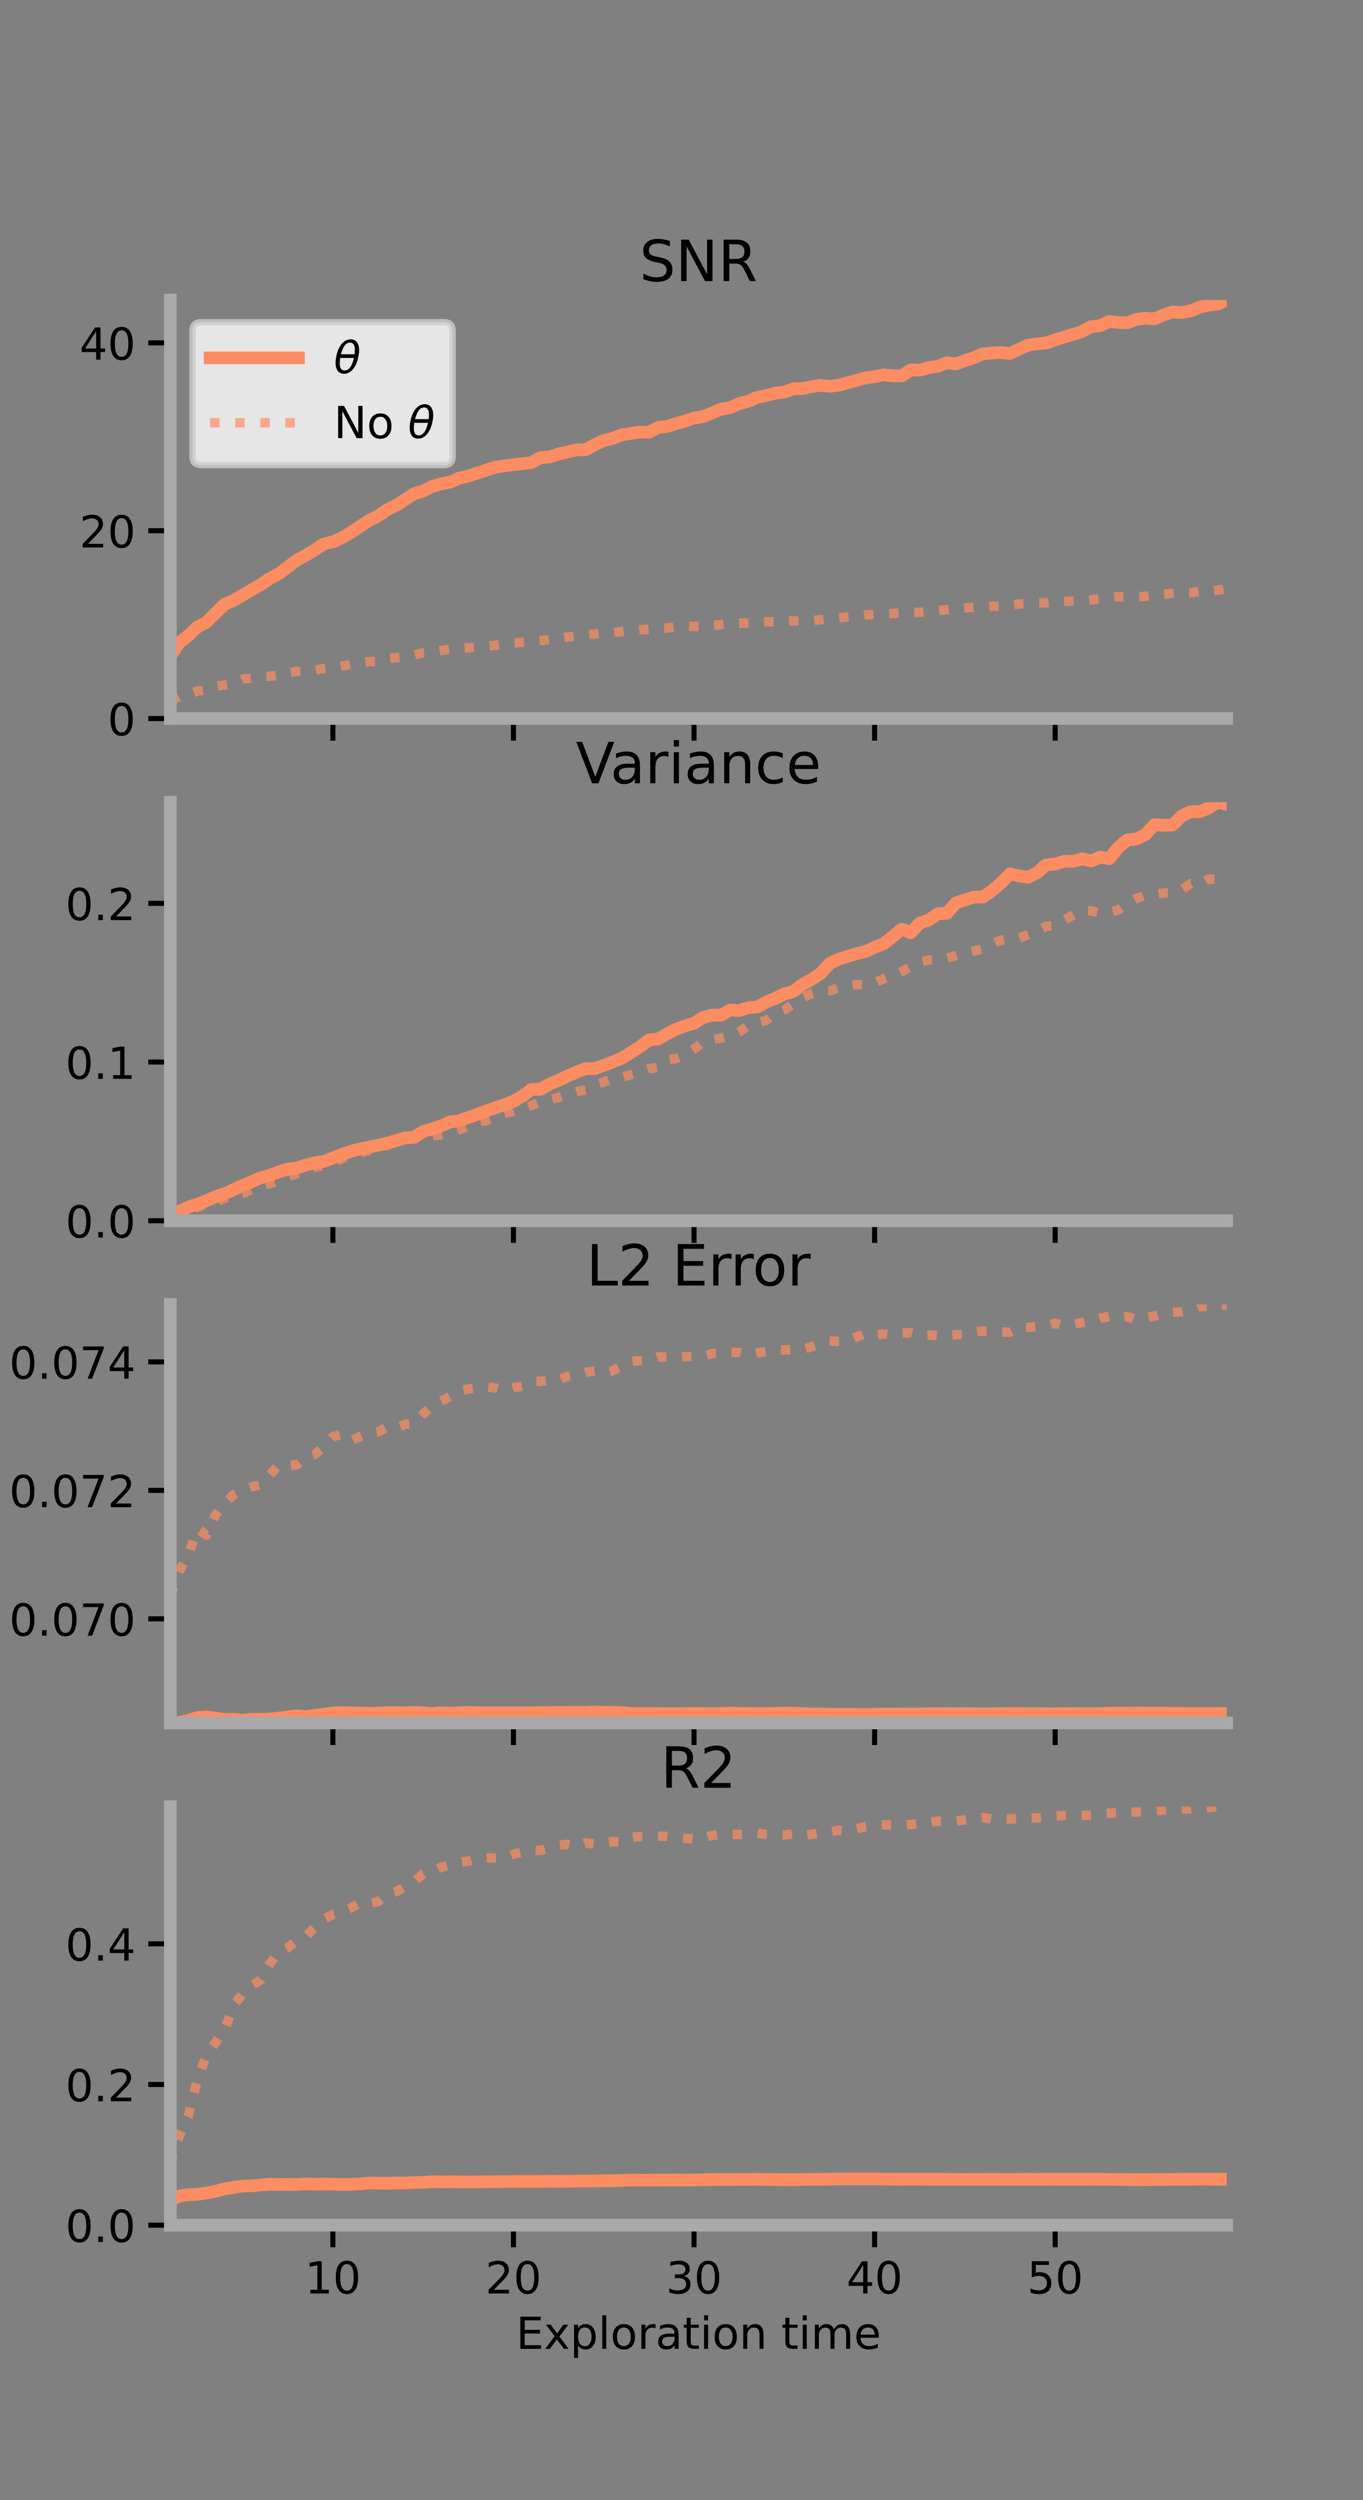 <?xml version="1.0" encoding="utf-8" standalone="no"?>
<!DOCTYPE svg PUBLIC "-//W3C//DTD SVG 1.1//EN"
  "http://www.w3.org/Graphics/SVG/1.1/DTD/svg11.dtd">
<!-- Created with matplotlib (https://matplotlib.org/) -->
<svg height="396pt" version="1.1" viewBox="0 0 216 396" width="216pt" xmlns="http://www.w3.org/2000/svg" xmlns:xlink="http://www.w3.org/1999/xlink">
 <rect x="0" y="0" width="216" height="396" fill="#808080" stroke="none"/>
 <defs>
  <style type="text/css">*{stroke-linecap:butt;stroke-linejoin:round;}</style>
 </defs>
 <g id="figure_1">
  <g id="patch_1">
   <path d="M 0 396 
L 216 396 
L 216 0 
L 0 0 
z
" style="fill:none;"/>
  </g>
  <g id="axes_1">
   <g id="patch_2">
    <path d="M 27 113.807 
L 194.4 113.807 
L 194.4 47.52 
L 27 47.52 
z
" style="fill:none;"/>
   </g>
   <g id="matplotlib.axis_1">
    <g id="xtick_1">
     <g id="line2d_1">
      <defs>
       <path d="M 0 0 
L 0 3.5 
" id="m85bc173d6a" style="stroke:#000000;stroke-width:0.8;"/>
      </defs>
      <g>
       <use style="stroke:#000000;stroke-width:0.8;" x="52.754" xlink:href="#m85bc173d6a" y="113.807"/>
      </g>
     </g>
    </g>
    <g id="xtick_2">
     <g id="line2d_2">
      <g>
       <use style="stroke:#000000;stroke-width:0.8;" x="81.369" xlink:href="#m85bc173d6a" y="113.807"/>
      </g>
     </g>
    </g>
    <g id="xtick_3">
     <g id="line2d_3">
      <g>
       <use style="stroke:#000000;stroke-width:0.8;" x="109.985" xlink:href="#m85bc173d6a" y="113.807"/>
      </g>
     </g>
    </g>
    <g id="xtick_4">
     <g id="line2d_4">
      <g>
       <use style="stroke:#000000;stroke-width:0.8;" x="138.6" xlink:href="#m85bc173d6a" y="113.807"/>
      </g>
     </g>
    </g>
    <g id="xtick_5">
     <g id="line2d_5">
      <g>
       <use style="stroke:#000000;stroke-width:0.8;" x="167.215" xlink:href="#m85bc173d6a" y="113.807"/>
      </g>
     </g>
    </g>
   </g>
   <g id="matplotlib.axis_2">
    <g id="ytick_1">
     <g id="line2d_6">
      <defs>
       <path d="M 0 0 
L -3.5 0 
" id="m352d507c80" style="stroke:#000000;stroke-width:0.8;"/>
      </defs>
      <g>
       <use style="stroke:#000000;stroke-width:0.8;" x="27" xlink:href="#m352d507c80" y="113.807"/>
      </g>
     </g>
     <g id="text_1">
      <!-- 0 -->
      <g transform="translate(17.046 116.466)scale(0.07 -0.07)">
       <defs>
        <path d="M 31.781 66.406 
Q 24.172 66.406 20.328 58.906 
Q 16.5 51.422 16.5 36.375 
Q 16.5 21.391 20.328 13.891 
Q 24.172 6.391 31.781 6.391 
Q 39.453 6.391 43.281 13.891 
Q 47.125 21.391 47.125 36.375 
Q 47.125 51.422 43.281 58.906 
Q 39.453 66.406 31.781 66.406 
z
M 31.781 74.219 
Q 44.047 74.219 50.516 64.516 
Q 56.984 54.828 56.984 36.375 
Q 56.984 17.969 50.516 8.266 
Q 44.047 -1.422 31.781 -1.422 
Q 19.531 -1.422 13.062 8.266 
Q 6.594 17.969 6.594 36.375 
Q 6.594 54.828 13.062 64.516 
Q 19.531 74.219 31.781 74.219 
z
" id="DejaVuSans-48"/>
       </defs>
       <use xlink:href="#DejaVuSans-48"/>
      </g>
     </g>
    </g>
    <g id="ytick_2">
     <g id="line2d_7">
      <g>
       <use style="stroke:#000000;stroke-width:0.8;" x="27" xlink:href="#m352d507c80" y="84.058"/>
      </g>
     </g>
     <g id="text_2">
      <!-- 20 -->
      <g transform="translate(12.592 86.717)scale(0.07 -0.07)">
       <defs>
        <path d="M 19.188 8.297 
L 53.609 8.297 
L 53.609 0 
L 7.328 0 
L 7.328 8.297 
Q 12.938 14.109 22.625 23.891 
Q 32.328 33.688 34.812 36.531 
Q 39.547 41.844 41.422 45.531 
Q 43.312 49.219 43.312 52.781 
Q 43.312 58.594 39.234 62.25 
Q 35.156 65.922 28.609 65.922 
Q 23.969 65.922 18.812 64.312 
Q 13.672 62.703 7.812 59.422 
L 7.812 69.391 
Q 13.766 71.781 18.938 73 
Q 24.125 74.219 28.422 74.219 
Q 39.75 74.219 46.484 68.547 
Q 53.219 62.891 53.219 53.422 
Q 53.219 48.922 51.531 44.891 
Q 49.859 40.875 45.406 35.406 
Q 44.188 33.984 37.641 27.219 
Q 31.109 20.453 19.188 8.297 
z
" id="DejaVuSans-50"/>
       </defs>
       <use xlink:href="#DejaVuSans-50"/>
       <use x="63.623" xlink:href="#DejaVuSans-48"/>
      </g>
     </g>
    </g>
    <g id="ytick_3">
     <g id="line2d_8">
      <g>
       <use style="stroke:#000000;stroke-width:0.8;" x="27" xlink:href="#m352d507c80" y="54.308"/>
      </g>
     </g>
     <g id="text_3">
      <!-- 40 -->
      <g transform="translate(12.592 56.968)scale(0.07 -0.07)">
       <defs>
        <path d="M 37.797 64.312 
L 12.891 25.391 
L 37.797 25.391 
z
M 35.203 72.906 
L 47.609 72.906 
L 47.609 25.391 
L 58.016 25.391 
L 58.016 17.188 
L 47.609 17.188 
L 47.609 0 
L 37.797 0 
L 37.797 17.188 
L 4.891 17.188 
L 4.891 26.703 
z
" id="DejaVuSans-52"/>
       </defs>
       <use xlink:href="#DejaVuSans-52"/>
       <use x="63.623" xlink:href="#DejaVuSans-48"/>
      </g>
     </g>
    </g>
   </g>
   <g id="line2d_9">
    <path clip-path="url(#p95eb1ac1cc)" d="M 27 103.935 
L 28.431 101.782 
L 29.861 100.65 
L 31.292 99.3 
L 32.723 98.557 
L 34.154 97.123 
L 35.585 95.704 
L 37.015 95.108 
L 38.446 94.264 
L 39.877 93.433 
L 41.307 92.603 
L 42.738 91.654 
L 44.169 90.88 
L 45.6 89.818 
L 47.031 88.716 
L 48.461 87.965 
L 49.892 87.09 
L 51.323 86.138 
L 52.754 85.825 
L 54.185 85.178 
L 55.615 84.338 
L 57.046 83.381 
L 58.477 82.45 
L 59.908 81.732 
L 61.338 80.737 
L 62.769 80.043 
L 64.2 79.128 
L 65.631 78.191 
L 67.062 77.779 
L 68.492 77.026 
L 69.923 76.644 
L 71.354 76.365 
L 72.785 75.728 
L 74.215 75.401 
L 75.646 74.93 
L 77.077 74.447 
L 78.508 74.014 
L 79.939 73.781 
L 81.369 73.586 
L 82.8 73.455 
L 84.231 73.262 
L 85.662 72.463 
L 87.092 72.383 
L 88.523 71.901 
L 89.954 71.569 
L 91.385 71.259 
L 92.815 71.23 
L 94.246 70.438 
L 95.677 69.773 
L 97.108 69.424 
L 98.539 68.873 
L 99.969 68.646 
L 101.4 68.425 
L 102.831 68.478 
L 104.262 67.712 
L 105.692 67.549 
L 107.123 67.094 
L 108.554 66.702 
L 109.985 66.206 
L 111.416 65.982 
L 112.846 65.414 
L 114.277 64.814 
L 115.708 64.573 
L 117.139 63.927 
L 118.57 63.558 
L 120 62.93 
L 121.431 62.65 
L 122.862 62.269 
L 124.293 62.088 
L 125.723 61.59 
L 127.154 61.536 
L 128.585 61.267 
L 130.016 61.021 
L 131.447 61.191 
L 132.877 61.022 
L 134.308 60.626 
L 135.739 60.25 
L 137.17 59.851 
L 138.6 59.656 
L 140.031 59.364 
L 141.462 59.526 
L 142.893 59.544 
L 144.324 58.585 
L 145.754 58.635 
L 147.185 58.208 
L 148.616 58.03 
L 150.047 57.435 
L 151.477 57.644 
L 152.908 57.128 
L 154.339 56.648 
L 155.77 56.047 
L 157.2 55.918 
L 158.631 55.841 
L 160.062 55.981 
L 161.492 55.305 
L 162.923 54.657 
L 164.354 54.446 
L 165.785 54.324 
L 167.215 53.831 
L 168.646 53.38 
L 170.077 52.945 
L 171.508 52.507 
L 172.938 51.721 
L 174.369 51.577 
L 175.8 50.91 
L 177.231 51.081 
L 178.661 51.124 
L 180.092 50.594 
L 181.523 50.395 
L 182.954 50.512 
L 184.384 49.881 
L 185.815 49.414 
L 187.246 49.508 
L 188.677 49.236 
L 190.108 48.655 
L 191.538 48.311 
L 192.969 48.16 
L 194.4 47.52 
" style="fill:none;stroke:#fc8d62;stroke-linecap:square;stroke-width:2;"/>
   </g>
   <g id="line2d_10">
    <path clip-path="url(#p95eb1ac1cc)" d="M 27 111.053 
L 28.431 110.28 
L 29.861 109.947 
L 31.292 109.456 
L 32.723 109.271 
L 34.154 108.671 
L 35.585 108.511 
L 37.015 108.33 
L 38.446 107.557 
L 39.877 107.393 
L 41.307 107.212 
L 42.738 107.111 
L 44.169 106.97 
L 45.6 106.596 
L 47.031 106.346 
L 48.461 106.309 
L 49.892 106.147 
L 51.323 105.895 
L 52.754 105.707 
L 54.185 105.49 
L 55.615 105.267 
L 57.046 104.951 
L 58.477 104.802 
L 59.908 104.74 
L 61.338 104.32 
L 62.769 104.176 
L 64.2 104.006 
L 65.631 103.748 
L 67.062 103.379 
L 68.492 103.244 
L 69.923 103.029 
L 71.354 102.825 
L 72.785 102.716 
L 74.215 102.599 
L 75.646 102.498 
L 77.077 102.316 
L 78.508 102.209 
L 79.939 102.028 
L 81.369 101.85 
L 82.8 101.725 
L 84.231 101.592 
L 85.662 101.473 
L 87.092 101.27 
L 88.523 101.059 
L 89.954 100.895 
L 91.385 100.752 
L 92.815 100.533 
L 94.246 100.427 
L 95.677 100.26 
L 97.108 100.177 
L 98.539 100.023 
L 99.969 99.879 
L 101.4 99.743 
L 102.831 99.659 
L 104.262 99.459 
L 105.692 99.472 
L 107.123 99.257 
L 108.554 99.158 
L 109.985 99.21 
L 111.416 99.244 
L 112.846 99.088 
L 114.277 98.915 
L 115.708 98.792 
L 117.139 98.709 
L 118.57 98.674 
L 120 98.572 
L 121.431 98.468 
L 122.862 98.5 
L 124.293 98.393 
L 125.723 98.349 
L 127.154 98.347 
L 128.585 98.276 
L 130.016 98.156 
L 131.447 97.981 
L 132.877 97.845 
L 134.308 97.731 
L 135.739 97.593 
L 137.17 97.382 
L 138.6 97.286 
L 140.031 97.197 
L 141.462 97.159 
L 142.893 97.094 
L 144.324 97.038 
L 145.754 96.978 
L 147.185 96.871 
L 148.616 96.728 
L 150.047 96.557 
L 151.477 96.429 
L 152.908 96.292 
L 154.339 96.188 
L 155.77 96.101 
L 157.2 96.037 
L 158.631 95.972 
L 160.062 95.838 
L 161.492 95.661 
L 162.923 95.591 
L 164.354 95.491 
L 165.785 95.483 
L 167.215 95.3 
L 168.646 95.258 
L 170.077 95.197 
L 171.508 95.161 
L 172.938 95.006 
L 174.369 94.798 
L 175.8 94.632 
L 177.231 94.511 
L 178.661 94.547 
L 180.092 94.526 
L 181.523 94.452 
L 182.954 94.291 
L 184.384 94.15 
L 185.815 93.952 
L 187.246 93.852 
L 188.677 93.878 
L 190.108 93.696 
L 191.538 93.64 
L 192.969 93.475 
L 194.4 93.266 
" style="fill:none;stroke:#fc8d62;stroke-dasharray:1.5,2.475;stroke-dashoffset:0;stroke-opacity:0.7;stroke-width:1.5;"/>
   </g>
   <g id="patch_3">
    <path d="M 27 113.807 
L 27 47.52 
" style="fill:none;stroke:#a9a9a9;stroke-linecap:square;stroke-linejoin:miter;stroke-width:2;"/>
   </g>
   <g id="patch_4">
    <path d="M 194.4 113.807 
L 194.4 47.52 
" style="fill:none;"/>
   </g>
   <g id="patch_5">
    <path d="M 27 113.807 
L 194.4 113.807 
" style="fill:none;stroke:#a9a9a9;stroke-linecap:square;stroke-linejoin:miter;stroke-width:2;"/>
   </g>
   <g id="patch_6">
    <path d="M 27 47.52 
L 194.4 47.52 
" style="fill:none;"/>
   </g>
   <g id="text_4">
    <!-- SNR -->
    <g transform="translate(101.35 44.52)scale(0.09 -0.09)">
     <defs>
      <path d="M 53.516 70.516 
L 53.516 60.891 
Q 47.906 63.578 42.922 64.891 
Q 37.938 66.219 33.297 66.219 
Q 25.25 66.219 20.875 63.094 
Q 16.5 59.969 16.5 54.203 
Q 16.5 49.359 19.406 46.891 
Q 22.312 44.438 30.422 42.922 
L 36.375 41.703 
Q 47.406 39.594 52.656 34.297 
Q 57.906 29 57.906 20.125 
Q 57.906 9.516 50.797 4.047 
Q 43.703 -1.422 29.984 -1.422 
Q 24.812 -1.422 18.969 -0.25 
Q 13.141 0.922 6.891 3.219 
L 6.891 13.375 
Q 12.891 10.016 18.656 8.297 
Q 24.422 6.594 29.984 6.594 
Q 38.422 6.594 43.016 9.906 
Q 47.609 13.234 47.609 19.391 
Q 47.609 24.75 44.312 27.781 
Q 41.016 30.812 33.5 32.328 
L 27.484 33.5 
Q 16.453 35.688 11.516 40.375 
Q 6.594 45.062 6.594 53.422 
Q 6.594 63.094 13.406 68.656 
Q 20.219 74.219 32.172 74.219 
Q 37.312 74.219 42.625 73.281 
Q 47.953 72.359 53.516 70.516 
z
" id="DejaVuSans-83"/>
      <path d="M 9.812 72.906 
L 23.094 72.906 
L 55.422 11.922 
L 55.422 72.906 
L 64.984 72.906 
L 64.984 0 
L 51.703 0 
L 19.391 60.984 
L 19.391 0 
L 9.812 0 
z
" id="DejaVuSans-78"/>
      <path d="M 44.391 34.188 
Q 47.562 33.109 50.562 29.594 
Q 53.562 26.078 56.594 19.922 
L 66.609 0 
L 56 0 
L 46.688 18.703 
Q 43.062 26.031 39.672 28.422 
Q 36.281 30.812 30.422 30.812 
L 19.672 30.812 
L 19.672 0 
L 9.812 0 
L 9.812 72.906 
L 32.078 72.906 
Q 44.578 72.906 50.734 67.672 
Q 56.891 62.453 56.891 51.906 
Q 56.891 45.016 53.688 40.469 
Q 50.484 35.938 44.391 34.188 
z
M 19.672 64.797 
L 19.672 38.922 
L 32.078 38.922 
Q 39.203 38.922 42.844 42.219 
Q 46.484 45.516 46.484 51.906 
Q 46.484 58.297 42.844 61.547 
Q 39.203 64.797 32.078 64.797 
z
" id="DejaVuSans-82"/>
     </defs>
     <use xlink:href="#DejaVuSans-83"/>
     <use x="63.477" xlink:href="#DejaVuSans-78"/>
     <use x="138.281" xlink:href="#DejaVuSans-82"/>
    </g>
   </g>
   <g id="legend_1">
    <g id="patch_7">
     <path d="M 31.9 73.669 
L 70.33 73.669 
Q 71.73 73.669 71.73 72.269 
L 71.73 52.42 
Q 71.73 51.02 70.33 51.02 
L 31.9 51.02 
Q 30.5 51.02 30.5 52.42 
L 30.5 72.269 
Q 30.5 73.669 31.9 73.669 
z
" style="fill:#ffffff;opacity:0.8;stroke:#cccccc;stroke-linejoin:miter;"/>
    </g>
    <g id="line2d_11">
     <path d="M 33.3 56.689 
L 47.3 56.689 
" style="fill:none;stroke:#fc8d62;stroke-linecap:square;stroke-width:2;"/>
    </g>
    <g id="line2d_12"/>
    <g id="text_5">
     <!-- $\theta$ -->
     <g transform="translate(52.9 59.139)scale(0.07 -0.07)">
      <defs>
       <path d="M 45.516 34.672 
L 14.453 34.672 
Q 12.359 20.062 14.5 13.875 
Q 17.188 6.25 24.469 6.25 
Q 31.781 6.25 37.359 13.922 
Q 42.234 20.656 45.516 34.672 
z
M 47.016 42.969 
Q 48.344 56.844 46.625 61.719 
Q 43.953 69.438 36.766 69.438 
Q 29.297 69.438 23.828 61.812 
Q 19.531 55.672 16.156 42.969 
z
M 38.188 76.766 
Q 49.906 76.766 54.594 66.406 
Q 59.281 56.109 55.719 37.844 
Q 52.203 19.625 43.453 9.281 
Q 34.766 -1.125 23.047 -1.125 
Q 11.281 -1.125 6.641 9.281 
Q 2 19.625 5.516 37.844 
Q 9.078 56.109 17.719 66.406 
Q 26.422 76.766 38.188 76.766 
z
" id="DejaVuSans-Oblique-952"/>
      </defs>
      <use transform="translate(0 0.234)" xlink:href="#DejaVuSans-Oblique-952"/>
     </g>
    </g>
    <g id="line2d_13">
     <path d="M 33.3 66.964 
L 47.3 66.964 
" style="fill:none;stroke:#fc8d62;stroke-dasharray:1.5,2.475;stroke-dashoffset:0;stroke-opacity:0.7;stroke-width:1.5;"/>
    </g>
    <g id="line2d_14"/>
    <g id="text_6">
     <!-- No $\theta$ -->
     <g transform="translate(52.9 69.414)scale(0.07 -0.07)">
      <defs>
       <path d="M 30.609 48.391 
Q 23.391 48.391 19.188 42.75 
Q 14.984 37.109 14.984 27.297 
Q 14.984 17.484 19.156 11.844 
Q 23.344 6.203 30.609 6.203 
Q 37.797 6.203 41.984 11.859 
Q 46.188 17.531 46.188 27.297 
Q 46.188 37.016 41.984 42.703 
Q 37.797 48.391 30.609 48.391 
z
M 30.609 56 
Q 42.328 56 49.016 48.375 
Q 55.719 40.766 55.719 27.297 
Q 55.719 13.875 49.016 6.219 
Q 42.328 -1.422 30.609 -1.422 
Q 18.844 -1.422 12.172 6.219 
Q 5.516 13.875 5.516 27.297 
Q 5.516 40.766 12.172 48.375 
Q 18.844 56 30.609 56 
z
" id="DejaVuSans-111"/>
       <path id="DejaVuSans-32"/>
      </defs>
      <use transform="translate(0 0.234)" xlink:href="#DejaVuSans-78"/>
      <use transform="translate(74.805 0.234)" xlink:href="#DejaVuSans-111"/>
      <use transform="translate(135.986 0.234)" xlink:href="#DejaVuSans-32"/>
      <use transform="translate(167.773 0.234)" xlink:href="#DejaVuSans-Oblique-952"/>
     </g>
    </g>
   </g>
  </g>
  <g id="axes_2">
   <g id="patch_8">
    <path d="M 27 193.351 
L 194.4 193.351 
L 194.4 127.064 
L 27 127.064 
z
" style="fill:none;"/>
   </g>
   <g id="matplotlib.axis_3">
    <g id="xtick_6">
     <g id="line2d_15">
      <g>
       <use style="stroke:#000000;stroke-width:0.8;" x="52.754" xlink:href="#m85bc173d6a" y="193.351"/>
      </g>
     </g>
    </g>
    <g id="xtick_7">
     <g id="line2d_16">
      <g>
       <use style="stroke:#000000;stroke-width:0.8;" x="81.369" xlink:href="#m85bc173d6a" y="193.351"/>
      </g>
     </g>
    </g>
    <g id="xtick_8">
     <g id="line2d_17">
      <g>
       <use style="stroke:#000000;stroke-width:0.8;" x="109.985" xlink:href="#m85bc173d6a" y="193.351"/>
      </g>
     </g>
    </g>
    <g id="xtick_9">
     <g id="line2d_18">
      <g>
       <use style="stroke:#000000;stroke-width:0.8;" x="138.6" xlink:href="#m85bc173d6a" y="193.351"/>
      </g>
     </g>
    </g>
    <g id="xtick_10">
     <g id="line2d_19">
      <g>
       <use style="stroke:#000000;stroke-width:0.8;" x="167.215" xlink:href="#m85bc173d6a" y="193.351"/>
      </g>
     </g>
    </g>
   </g>
   <g id="matplotlib.axis_4">
    <g id="ytick_4">
     <g id="line2d_20">
      <g>
       <use style="stroke:#000000;stroke-width:0.8;" x="27" xlink:href="#m352d507c80" y="193.351"/>
      </g>
     </g>
     <g id="text_7">
      <!-- 0.0 -->
      <g transform="translate(10.368 196.011)scale(0.07 -0.07)">
       <defs>
        <path d="M 10.688 12.406 
L 21 12.406 
L 21 0 
L 10.688 0 
z
" id="DejaVuSans-46"/>
       </defs>
       <use xlink:href="#DejaVuSans-48"/>
       <use x="63.623" xlink:href="#DejaVuSans-46"/>
       <use x="95.41" xlink:href="#DejaVuSans-48"/>
      </g>
     </g>
    </g>
    <g id="ytick_5">
     <g id="line2d_21">
      <g>
       <use style="stroke:#000000;stroke-width:0.8;" x="27" xlink:href="#m352d507c80" y="168.215"/>
      </g>
     </g>
     <g id="text_8">
      <!-- 0.1 -->
      <g transform="translate(10.368 170.874)scale(0.07 -0.07)">
       <defs>
        <path d="M 12.406 8.297 
L 28.516 8.297 
L 28.516 63.922 
L 10.984 60.406 
L 10.984 69.391 
L 28.422 72.906 
L 38.281 72.906 
L 38.281 8.297 
L 54.391 8.297 
L 54.391 0 
L 12.406 0 
z
" id="DejaVuSans-49"/>
       </defs>
       <use xlink:href="#DejaVuSans-48"/>
       <use x="63.623" xlink:href="#DejaVuSans-46"/>
       <use x="95.41" xlink:href="#DejaVuSans-49"/>
      </g>
     </g>
    </g>
    <g id="ytick_6">
     <g id="line2d_22">
      <g>
       <use style="stroke:#000000;stroke-width:0.8;" x="27" xlink:href="#m352d507c80" y="143.078"/>
      </g>
     </g>
     <g id="text_9">
      <!-- 0.2 -->
      <g transform="translate(10.368 145.738)scale(0.07 -0.07)">
       <use xlink:href="#DejaVuSans-48"/>
       <use x="63.623" xlink:href="#DejaVuSans-46"/>
       <use x="95.41" xlink:href="#DejaVuSans-50"/>
      </g>
     </g>
    </g>
   </g>
   <g id="line2d_23">
    <path clip-path="url(#p42e28dd764)" d="M 27 192.404 
L 28.431 191.853 
L 29.861 191.178 
L 31.292 190.713 
L 32.723 190.167 
L 34.154 189.551 
L 35.585 189.087 
L 37.015 188.422 
L 38.446 187.773 
L 39.877 187.188 
L 41.307 186.543 
L 42.738 186.153 
L 44.169 185.617 
L 45.6 185.183 
L 47.031 185.01 
L 48.461 184.525 
L 49.892 184.165 
L 51.323 183.97 
L 52.754 183.412 
L 54.185 182.849 
L 55.615 182.35 
L 57.046 181.979 
L 58.477 181.701 
L 59.908 181.39 
L 61.338 181.091 
L 62.769 180.651 
L 64.2 180.231 
L 65.631 180.14 
L 67.062 179.225 
L 68.492 178.796 
L 69.923 178.328 
L 71.354 177.699 
L 72.785 177.511 
L 74.215 176.986 
L 75.646 176.51 
L 77.077 175.952 
L 78.508 175.459 
L 79.939 174.959 
L 81.369 174.428 
L 82.8 173.603 
L 84.231 172.559 
L 85.662 172.521 
L 87.092 171.701 
L 88.523 171.106 
L 89.954 170.431 
L 91.385 169.801 
L 92.815 169.241 
L 94.246 169.254 
L 95.677 168.734 
L 97.108 168.2 
L 98.539 167.612 
L 99.969 166.73 
L 101.4 165.795 
L 102.831 164.722 
L 104.262 164.588 
L 105.692 163.762 
L 107.123 163.019 
L 108.554 162.502 
L 109.985 162.073 
L 111.416 161.152 
L 112.846 160.782 
L 114.277 160.792 
L 115.708 159.967 
L 117.139 160.077 
L 118.57 159.593 
L 120 159.5 
L 121.431 158.705 
L 122.862 158.128 
L 124.293 157.426 
L 125.723 157.036 
L 127.154 155.966 
L 128.585 155.137 
L 130.016 154.227 
L 131.447 152.635 
L 132.877 151.939 
L 134.308 151.48 
L 135.739 151.048 
L 137.17 150.704 
L 138.6 150.05 
L 140.031 149.477 
L 141.462 148.348 
L 142.893 147.164 
L 144.324 147.739 
L 145.754 146.217 
L 147.185 145.732 
L 148.616 144.736 
L 150.047 144.644 
L 151.477 143.009 
L 152.908 142.536 
L 154.339 142.102 
L 155.77 142.077 
L 157.2 141.083 
L 158.631 139.865 
L 160.062 138.401 
L 161.492 138.749 
L 162.923 138.938 
L 164.354 138.228 
L 165.785 136.969 
L 167.215 136.855 
L 168.646 136.426 
L 170.077 136.416 
L 171.508 136.019 
L 172.938 136.367 
L 174.369 135.739 
L 175.8 136.012 
L 177.231 134.204 
L 178.661 133.035 
L 180.092 132.897 
L 181.523 132.176 
L 182.954 130.617 
L 184.384 130.721 
L 185.815 130.686 
L 187.246 129.248 
L 188.677 128.564 
L 190.108 128.566 
L 191.538 127.986 
L 192.969 127.064 
L 194.4 127.4 
" style="fill:none;stroke:#fc8d62;stroke-linecap:square;stroke-width:2;"/>
   </g>
   <g id="line2d_24">
    <path clip-path="url(#p42e28dd764)" d="M 27 192.439 
L 28.431 192.091 
L 29.861 191.601 
L 31.292 191.264 
L 32.723 190.695 
L 34.154 190.312 
L 35.585 189.824 
L 37.015 189.316 
L 38.446 189.055 
L 39.877 188.37 
L 41.307 187.829 
L 42.738 187.473 
L 44.169 187.036 
L 45.6 186.378 
L 47.031 185.918 
L 48.461 185.312 
L 49.892 184.884 
L 51.323 184.593 
L 52.754 184.071 
L 54.185 183.511 
L 55.615 182.934 
L 57.046 182.632 
L 58.477 182.205 
L 59.908 181.495 
L 61.338 181.443 
L 62.769 180.836 
L 64.2 180.487 
L 65.631 180.328 
L 67.062 180.365 
L 68.492 179.933 
L 69.923 179.743 
L 71.354 179.362 
L 72.785 178.902 
L 74.215 178.459 
L 75.646 177.729 
L 77.077 177.495 
L 78.508 176.882 
L 79.939 176.397 
L 81.369 176.012 
L 82.8 175.558 
L 84.231 175.097 
L 85.662 174.533 
L 87.092 174.216 
L 88.523 173.816 
L 89.954 173.322 
L 91.385 172.898 
L 92.815 172.645 
L 94.246 171.828 
L 95.677 171.366 
L 97.108 170.826 
L 98.539 170.647 
L 99.969 170.218 
L 101.4 169.84 
L 102.831 169.288 
L 104.262 169.053 
L 105.692 167.86 
L 107.123 167.682 
L 108.554 167.122 
L 109.985 166.144 
L 111.416 165.109 
L 112.846 164.647 
L 114.277 164.426 
L 115.708 164.11 
L 117.139 163.447 
L 118.57 162.432 
L 120 161.995 
L 121.431 161.611 
L 122.862 160.561 
L 124.293 159.976 
L 125.723 158.998 
L 127.154 158.029 
L 128.585 157.401 
L 130.016 157.003 
L 131.447 156.918 
L 132.877 156.479 
L 134.308 156.136 
L 135.739 155.927 
L 137.17 156.017 
L 138.6 155.643 
L 140.031 155.043 
L 141.462 154.554 
L 142.893 153.863 
L 144.324 153.129 
L 145.754 152.413 
L 147.185 152.048 
L 148.616 151.981 
L 150.047 151.771 
L 151.477 151.368 
L 152.908 150.942 
L 154.339 150.646 
L 155.77 150.283 
L 157.2 149.455 
L 158.631 148.922 
L 160.062 148.682 
L 161.492 148.589 
L 162.923 148.041 
L 164.354 147.544 
L 165.785 146.705 
L 167.215 146.652 
L 168.646 145.715 
L 170.077 144.95 
L 171.508 144.174 
L 172.938 144.264 
L 174.369 144.601 
L 175.8 144.503 
L 177.231 144.128 
L 178.661 143.135 
L 180.092 142.305 
L 181.523 141.817 
L 182.954 141.655 
L 184.384 141.458 
L 185.815 141.379 
L 187.246 140.97 
L 188.677 139.947 
L 190.108 140.035 
L 191.538 139.238 
L 192.969 139.266 
L 194.4 139.528 
" style="fill:none;stroke:#fc8d62;stroke-dasharray:1.5,2.475;stroke-dashoffset:0;stroke-opacity:0.7;stroke-width:1.5;"/>
   </g>
   <g id="patch_9">
    <path d="M 27 193.351 
L 27 127.064 
" style="fill:none;stroke:#a9a9a9;stroke-linecap:square;stroke-linejoin:miter;stroke-width:2;"/>
   </g>
   <g id="patch_10">
    <path d="M 194.4 193.351 
L 194.4 127.064 
" style="fill:none;"/>
   </g>
   <g id="patch_11">
    <path d="M 27 193.351 
L 194.4 193.351 
" style="fill:none;stroke:#a9a9a9;stroke-linecap:square;stroke-linejoin:miter;stroke-width:2;"/>
   </g>
   <g id="patch_12">
    <path d="M 27 127.064 
L 194.4 127.064 
" style="fill:none;"/>
   </g>
   <g id="text_10">
    <!-- Variance -->
    <g transform="translate(91.26 124.064)scale(0.09 -0.09)">
     <defs>
      <path d="M 28.609 0 
L 0.781 72.906 
L 11.078 72.906 
L 34.188 11.531 
L 57.328 72.906 
L 67.578 72.906 
L 39.797 0 
z
" id="DejaVuSans-86"/>
      <path d="M 34.281 27.484 
Q 23.391 27.484 19.188 25 
Q 14.984 22.516 14.984 16.5 
Q 14.984 11.719 18.141 8.906 
Q 21.297 6.109 26.703 6.109 
Q 34.188 6.109 38.703 11.406 
Q 43.219 16.703 43.219 25.484 
L 43.219 27.484 
z
M 52.203 31.203 
L 52.203 0 
L 43.219 0 
L 43.219 8.297 
Q 40.141 3.328 35.547 0.953 
Q 30.953 -1.422 24.312 -1.422 
Q 15.922 -1.422 10.953 3.297 
Q 6 8.016 6 15.922 
Q 6 25.141 12.172 29.828 
Q 18.359 34.516 30.609 34.516 
L 43.219 34.516 
L 43.219 35.406 
Q 43.219 41.609 39.141 45 
Q 35.062 48.391 27.688 48.391 
Q 23 48.391 18.547 47.266 
Q 14.109 46.141 10.016 43.891 
L 10.016 52.203 
Q 14.938 54.109 19.578 55.047 
Q 24.219 56 28.609 56 
Q 40.484 56 46.344 49.844 
Q 52.203 43.703 52.203 31.203 
z
" id="DejaVuSans-97"/>
      <path d="M 41.109 46.297 
Q 39.594 47.172 37.812 47.578 
Q 36.031 48 33.891 48 
Q 26.266 48 22.188 43.047 
Q 18.109 38.094 18.109 28.812 
L 18.109 0 
L 9.078 0 
L 9.078 54.688 
L 18.109 54.688 
L 18.109 46.188 
Q 20.953 51.172 25.484 53.578 
Q 30.031 56 36.531 56 
Q 37.453 56 38.578 55.875 
Q 39.703 55.766 41.062 55.516 
z
" id="DejaVuSans-114"/>
      <path d="M 9.422 54.688 
L 18.406 54.688 
L 18.406 0 
L 9.422 0 
z
M 9.422 75.984 
L 18.406 75.984 
L 18.406 64.594 
L 9.422 64.594 
z
" id="DejaVuSans-105"/>
      <path d="M 54.891 33.016 
L 54.891 0 
L 45.906 0 
L 45.906 32.719 
Q 45.906 40.484 42.875 44.328 
Q 39.844 48.188 33.797 48.188 
Q 26.516 48.188 22.312 43.547 
Q 18.109 38.922 18.109 30.906 
L 18.109 0 
L 9.078 0 
L 9.078 54.688 
L 18.109 54.688 
L 18.109 46.188 
Q 21.344 51.125 25.703 53.562 
Q 30.078 56 35.797 56 
Q 45.219 56 50.047 50.172 
Q 54.891 44.344 54.891 33.016 
z
" id="DejaVuSans-110"/>
      <path d="M 48.781 52.594 
L 48.781 44.188 
Q 44.969 46.297 41.141 47.344 
Q 37.312 48.391 33.406 48.391 
Q 24.656 48.391 19.812 42.844 
Q 14.984 37.312 14.984 27.297 
Q 14.984 17.281 19.812 11.734 
Q 24.656 6.203 33.406 6.203 
Q 37.312 6.203 41.141 7.25 
Q 44.969 8.297 48.781 10.406 
L 48.781 2.094 
Q 45.016 0.344 40.984 -0.531 
Q 36.969 -1.422 32.422 -1.422 
Q 20.062 -1.422 12.781 6.344 
Q 5.516 14.109 5.516 27.297 
Q 5.516 40.672 12.859 48.328 
Q 20.219 56 33.016 56 
Q 37.156 56 41.109 55.141 
Q 45.062 54.297 48.781 52.594 
z
" id="DejaVuSans-99"/>
      <path d="M 56.203 29.594 
L 56.203 25.203 
L 14.891 25.203 
Q 15.484 15.922 20.484 11.062 
Q 25.484 6.203 34.422 6.203 
Q 39.594 6.203 44.453 7.469 
Q 49.312 8.734 54.109 11.281 
L 54.109 2.781 
Q 49.266 0.734 44.188 -0.344 
Q 39.109 -1.422 33.891 -1.422 
Q 20.797 -1.422 13.156 6.188 
Q 5.516 13.812 5.516 26.812 
Q 5.516 40.234 12.766 48.109 
Q 20.016 56 32.328 56 
Q 43.359 56 49.781 48.891 
Q 56.203 41.797 56.203 29.594 
z
M 47.219 32.234 
Q 47.125 39.594 43.094 43.984 
Q 39.062 48.391 32.422 48.391 
Q 24.906 48.391 20.391 44.141 
Q 15.875 39.891 15.188 32.172 
z
" id="DejaVuSans-101"/>
     </defs>
     <use xlink:href="#DejaVuSans-86"/>
     <use x="60.658" xlink:href="#DejaVuSans-97"/>
     <use x="121.938" xlink:href="#DejaVuSans-114"/>
     <use x="163.051" xlink:href="#DejaVuSans-105"/>
     <use x="190.834" xlink:href="#DejaVuSans-97"/>
     <use x="252.113" xlink:href="#DejaVuSans-110"/>
     <use x="315.492" xlink:href="#DejaVuSans-99"/>
     <use x="370.473" xlink:href="#DejaVuSans-101"/>
    </g>
   </g>
  </g>
  <g id="axes_3">
   <g id="patch_13">
    <path d="M 27 272.896 
L 194.4 272.896 
L 194.4 206.609 
L 27 206.609 
z
" style="fill:none;"/>
   </g>
   <g id="matplotlib.axis_5">
    <g id="xtick_11">
     <g id="line2d_25">
      <g>
       <use style="stroke:#000000;stroke-width:0.8;" x="52.754" xlink:href="#m85bc173d6a" y="272.896"/>
      </g>
     </g>
    </g>
    <g id="xtick_12">
     <g id="line2d_26">
      <g>
       <use style="stroke:#000000;stroke-width:0.8;" x="81.369" xlink:href="#m85bc173d6a" y="272.896"/>
      </g>
     </g>
    </g>
    <g id="xtick_13">
     <g id="line2d_27">
      <g>
       <use style="stroke:#000000;stroke-width:0.8;" x="109.985" xlink:href="#m85bc173d6a" y="272.896"/>
      </g>
     </g>
    </g>
    <g id="xtick_14">
     <g id="line2d_28">
      <g>
       <use style="stroke:#000000;stroke-width:0.8;" x="138.6" xlink:href="#m85bc173d6a" y="272.896"/>
      </g>
     </g>
    </g>
    <g id="xtick_15">
     <g id="line2d_29">
      <g>
       <use style="stroke:#000000;stroke-width:0.8;" x="167.215" xlink:href="#m85bc173d6a" y="272.896"/>
      </g>
     </g>
    </g>
   </g>
   <g id="matplotlib.axis_6">
    <g id="ytick_7">
     <g id="line2d_30">
      <g>
       <use style="stroke:#000000;stroke-width:0.8;" x="27" xlink:href="#m352d507c80" y="256.411"/>
      </g>
     </g>
     <g id="text_11">
      <!-- 0.070 -->
      <g transform="translate(1.46 259.071)scale(0.07 -0.07)">
       <defs>
        <path d="M 8.203 72.906 
L 55.078 72.906 
L 55.078 68.703 
L 28.609 0 
L 18.312 0 
L 43.219 64.594 
L 8.203 64.594 
z
" id="DejaVuSans-55"/>
       </defs>
       <use xlink:href="#DejaVuSans-48"/>
       <use x="63.623" xlink:href="#DejaVuSans-46"/>
       <use x="95.41" xlink:href="#DejaVuSans-48"/>
       <use x="159.033" xlink:href="#DejaVuSans-55"/>
       <use x="222.656" xlink:href="#DejaVuSans-48"/>
      </g>
     </g>
    </g>
    <g id="ytick_8">
     <g id="line2d_31">
      <g>
       <use style="stroke:#000000;stroke-width:0.8;" x="27" xlink:href="#m352d507c80" y="236.061"/>
      </g>
     </g>
     <g id="text_12">
      <!-- 0.072 -->
      <g transform="translate(1.46 238.72)scale(0.07 -0.07)">
       <use xlink:href="#DejaVuSans-48"/>
       <use x="63.623" xlink:href="#DejaVuSans-46"/>
       <use x="95.41" xlink:href="#DejaVuSans-48"/>
       <use x="159.033" xlink:href="#DejaVuSans-55"/>
       <use x="222.656" xlink:href="#DejaVuSans-50"/>
      </g>
     </g>
    </g>
    <g id="ytick_9">
     <g id="line2d_32">
      <g>
       <use style="stroke:#000000;stroke-width:0.8;" x="27" xlink:href="#m352d507c80" y="215.71"/>
      </g>
     </g>
     <g id="text_13">
      <!-- 0.074 -->
      <g transform="translate(1.46 218.37)scale(0.07 -0.07)">
       <use xlink:href="#DejaVuSans-48"/>
       <use x="63.623" xlink:href="#DejaVuSans-46"/>
       <use x="95.41" xlink:href="#DejaVuSans-48"/>
       <use x="159.033" xlink:href="#DejaVuSans-55"/>
       <use x="222.656" xlink:href="#DejaVuSans-52"/>
      </g>
     </g>
    </g>
   </g>
   <g id="line2d_33">
    <path clip-path="url(#pc5703a6c66)" d="M 27 272.896 
L 28.431 272.796 
L 29.861 272.493 
L 31.292 272.037 
L 32.723 271.946 
L 34.154 272.124 
L 35.585 272.326 
L 37.015 272.336 
L 38.446 272.45 
L 39.877 272.317 
L 41.307 272.334 
L 42.738 272.269 
L 44.169 272.127 
L 45.6 271.949 
L 47.031 271.779 
L 48.461 271.88 
L 49.892 271.686 
L 51.323 271.51 
L 52.754 271.302 
L 54.185 271.258 
L 55.615 271.296 
L 57.046 271.317 
L 58.477 271.383 
L 59.908 271.326 
L 61.338 271.264 
L 62.769 271.265 
L 64.2 271.276 
L 65.631 271.214 
L 67.062 271.29 
L 68.492 271.416 
L 69.923 271.277 
L 71.354 271.356 
L 72.785 271.271 
L 74.215 271.21 
L 75.646 271.278 
L 77.077 271.274 
L 78.508 271.298 
L 79.939 271.269 
L 81.369 271.294 
L 82.8 271.284 
L 84.231 271.277 
L 85.662 271.251 
L 87.092 271.238 
L 88.523 271.212 
L 89.954 271.221 
L 91.385 271.189 
L 92.815 271.237 
L 94.246 271.165 
L 95.677 271.195 
L 97.108 271.186 
L 98.539 271.257 
L 99.969 271.394 
L 101.4 271.392 
L 102.831 271.392 
L 104.262 271.412 
L 105.692 271.441 
L 107.123 271.452 
L 108.554 271.398 
L 109.985 271.374 
L 111.416 271.404 
L 112.846 271.416 
L 114.277 271.391 
L 115.708 271.354 
L 117.139 271.375 
L 118.57 271.39 
L 120 271.401 
L 121.431 271.399 
L 122.862 271.386 
L 124.293 271.343 
L 125.723 271.343 
L 127.154 271.416 
L 128.585 271.469 
L 130.016 271.466 
L 131.447 271.515 
L 132.877 271.526 
L 134.308 271.539 
L 135.739 271.537 
L 137.17 271.566 
L 138.6 271.511 
L 140.031 271.503 
L 141.462 271.496 
L 142.893 271.484 
L 144.324 271.461 
L 145.754 271.465 
L 147.185 271.436 
L 148.616 271.447 
L 150.047 271.426 
L 151.477 271.437 
L 152.908 271.425 
L 154.339 271.45 
L 155.77 271.442 
L 157.2 271.456 
L 158.631 271.404 
L 160.062 271.39 
L 161.492 271.399 
L 162.923 271.411 
L 164.354 271.402 
L 165.785 271.452 
L 167.215 271.448 
L 168.646 271.435 
L 170.077 271.4 
L 171.508 271.411 
L 172.938 271.408 
L 174.369 271.397 
L 175.8 271.355 
L 177.231 271.345 
L 178.661 271.339 
L 180.092 271.317 
L 181.523 271.333 
L 182.954 271.362 
L 184.384 271.353 
L 185.815 271.373 
L 187.246 271.374 
L 188.677 271.385 
L 190.108 271.404 
L 191.538 271.393 
L 192.969 271.388 
L 194.4 271.386 
" style="fill:none;stroke:#fc8d62;stroke-linecap:square;stroke-width:2;"/>
   </g>
   <g id="line2d_34">
    <path clip-path="url(#pc5703a6c66)" d="M 27 252.739 
L 28.431 248.843 
L 29.861 246.256 
L 31.292 242.15 
L 32.723 243.142 
L 34.154 239.942 
L 35.585 238.16 
L 37.015 236.734 
L 38.446 235.965 
L 39.877 235.482 
L 41.307 235.188 
L 42.738 233.651 
L 44.169 232.003 
L 45.6 232.108 
L 47.031 231.992 
L 48.461 230.808 
L 49.892 230.352 
L 51.323 229.156 
L 52.754 227.55 
L 54.185 227.191 
L 55.615 228.219 
L 57.046 227.524 
L 58.477 227.009 
L 59.908 226.798 
L 61.338 226.039 
L 62.769 226.145 
L 64.2 225.607 
L 65.631 225.529 
L 67.062 223.976 
L 68.492 222.59 
L 69.923 221.89 
L 71.354 221.19 
L 72.785 220.271 
L 74.215 219.993 
L 75.646 219.876 
L 77.077 219.646 
L 78.508 219.838 
L 79.939 220.221 
L 81.369 219.767 
L 82.8 219.571 
L 84.231 218.813 
L 85.662 218.783 
L 87.092 218.598 
L 88.523 218.572 
L 89.954 217.978 
L 91.385 217.817 
L 92.815 217.358 
L 94.246 217.131 
L 95.677 217.424 
L 97.108 217.093 
L 98.539 216.405 
L 99.969 215.631 
L 101.4 215.513 
L 102.831 215.505 
L 104.262 214.929 
L 105.692 214.973 
L 107.123 215.032 
L 108.554 214.888 
L 109.985 214.805 
L 111.416 214.826 
L 112.846 214.382 
L 114.277 214.458 
L 115.708 214.175 
L 117.139 214.228 
L 118.57 214.583 
L 120 214.276 
L 121.431 214.105 
L 122.862 213.787 
L 124.293 213.822 
L 125.723 213.741 
L 127.154 213.775 
L 128.585 213.303 
L 130.016 212.824 
L 131.447 212.375 
L 132.877 212.472 
L 134.308 212.445 
L 135.739 211.764 
L 137.17 211.157 
L 138.6 211.44 
L 140.031 211.292 
L 141.462 211.387 
L 142.893 211.129 
L 144.324 211.108 
L 145.754 211.539 
L 147.185 211.441 
L 148.616 211.531 
L 150.047 211.603 
L 151.477 211.411 
L 152.908 211.318 
L 154.339 210.967 
L 155.77 210.831 
L 157.2 210.861 
L 158.631 210.973 
L 160.062 211.002 
L 161.492 210.224 
L 162.923 210.242 
L 164.354 210.119 
L 165.785 210.008 
L 167.215 209.586 
L 168.646 209.982 
L 170.077 209.773 
L 171.508 209.451 
L 172.938 209.288 
L 174.369 208.808 
L 175.8 208.487 
L 177.231 208.751 
L 178.661 208.549 
L 180.092 209.024 
L 181.523 208.698 
L 182.954 208.439 
L 184.384 208.028 
L 185.815 207.838 
L 187.246 207.786 
L 188.677 207.543 
L 190.108 206.946 
L 191.538 206.927 
L 192.969 206.609 
L 194.4 206.731 
" style="fill:none;stroke:#fc8d62;stroke-dasharray:1.5,2.475;stroke-dashoffset:0;stroke-opacity:0.7;stroke-width:1.5;"/>
   </g>
   <g id="patch_14">
    <path d="M 27 272.896 
L 27 206.609 
" style="fill:none;stroke:#a9a9a9;stroke-linecap:square;stroke-linejoin:miter;stroke-width:2;"/>
   </g>
   <g id="patch_15">
    <path d="M 194.4 272.896 
L 194.4 206.609 
" style="fill:none;"/>
   </g>
   <g id="patch_16">
    <path d="M 27 272.896 
L 194.4 272.896 
" style="fill:none;stroke:#a9a9a9;stroke-linecap:square;stroke-linejoin:miter;stroke-width:2;"/>
   </g>
   <g id="patch_17">
    <path d="M 27 206.609 
L 194.4 206.609 
" style="fill:none;"/>
   </g>
   <g id="text_14">
    <!-- L2 Error -->
    <g transform="translate(92.933 203.609)scale(0.09 -0.09)">
     <defs>
      <path d="M 9.812 72.906 
L 19.672 72.906 
L 19.672 8.297 
L 55.172 8.297 
L 55.172 0 
L 9.812 0 
z
" id="DejaVuSans-76"/>
      <path d="M 9.812 72.906 
L 55.906 72.906 
L 55.906 64.594 
L 19.672 64.594 
L 19.672 43.016 
L 54.391 43.016 
L 54.391 34.719 
L 19.672 34.719 
L 19.672 8.297 
L 56.781 8.297 
L 56.781 0 
L 9.812 0 
z
" id="DejaVuSans-69"/>
     </defs>
     <use xlink:href="#DejaVuSans-76"/>
     <use x="55.713" xlink:href="#DejaVuSans-50"/>
     <use x="119.336" xlink:href="#DejaVuSans-32"/>
     <use x="151.123" xlink:href="#DejaVuSans-69"/>
     <use x="214.307" xlink:href="#DejaVuSans-114"/>
     <use x="253.67" xlink:href="#DejaVuSans-114"/>
     <use x="292.533" xlink:href="#DejaVuSans-111"/>
     <use x="353.715" xlink:href="#DejaVuSans-114"/>
    </g>
   </g>
  </g>
  <g id="axes_4">
   <g id="patch_18">
    <path d="M 27 352.44 
L 194.4 352.44 
L 194.4 286.153 
L 27 286.153 
z
" style="fill:none;"/>
   </g>
   <g id="matplotlib.axis_7">
    <g id="xtick_16">
     <g id="line2d_35">
      <g>
       <use style="stroke:#000000;stroke-width:0.8;" x="52.754" xlink:href="#m85bc173d6a" y="352.44"/>
      </g>
     </g>
     <g id="text_15">
      <!-- 10 -->
      <g transform="translate(48.3 363.259)scale(0.07 -0.07)">
       <use xlink:href="#DejaVuSans-49"/>
       <use x="63.623" xlink:href="#DejaVuSans-48"/>
      </g>
     </g>
    </g>
    <g id="xtick_17">
     <g id="line2d_36">
      <g>
       <use style="stroke:#000000;stroke-width:0.8;" x="81.369" xlink:href="#m85bc173d6a" y="352.44"/>
      </g>
     </g>
     <g id="text_16">
      <!-- 20 -->
      <g transform="translate(76.915 363.259)scale(0.07 -0.07)">
       <use xlink:href="#DejaVuSans-50"/>
       <use x="63.623" xlink:href="#DejaVuSans-48"/>
      </g>
     </g>
    </g>
    <g id="xtick_18">
     <g id="line2d_37">
      <g>
       <use style="stroke:#000000;stroke-width:0.8;" x="109.985" xlink:href="#m85bc173d6a" y="352.44"/>
      </g>
     </g>
     <g id="text_17">
      <!-- 30 -->
      <g transform="translate(105.531 363.259)scale(0.07 -0.07)">
       <defs>
        <path d="M 40.578 39.312 
Q 47.656 37.797 51.625 33 
Q 55.609 28.219 55.609 21.188 
Q 55.609 10.406 48.188 4.484 
Q 40.766 -1.422 27.094 -1.422 
Q 22.516 -1.422 17.656 -0.516 
Q 12.797 0.391 7.625 2.203 
L 7.625 11.719 
Q 11.719 9.328 16.594 8.109 
Q 21.484 6.891 26.812 6.891 
Q 36.078 6.891 40.938 10.547 
Q 45.797 14.203 45.797 21.188 
Q 45.797 27.641 41.281 31.266 
Q 36.766 34.906 28.719 34.906 
L 20.219 34.906 
L 20.219 43.016 
L 29.109 43.016 
Q 36.375 43.016 40.234 45.922 
Q 44.094 48.828 44.094 54.297 
Q 44.094 59.906 40.109 62.906 
Q 36.141 65.922 28.719 65.922 
Q 24.656 65.922 20.016 65.031 
Q 15.375 64.156 9.812 62.312 
L 9.812 71.094 
Q 15.438 72.656 20.344 73.438 
Q 25.25 74.219 29.594 74.219 
Q 40.828 74.219 47.359 69.109 
Q 53.906 64.016 53.906 55.328 
Q 53.906 49.266 50.438 45.094 
Q 46.969 40.922 40.578 39.312 
z
" id="DejaVuSans-51"/>
       </defs>
       <use xlink:href="#DejaVuSans-51"/>
       <use x="63.623" xlink:href="#DejaVuSans-48"/>
      </g>
     </g>
    </g>
    <g id="xtick_19">
     <g id="line2d_38">
      <g>
       <use style="stroke:#000000;stroke-width:0.8;" x="138.6" xlink:href="#m85bc173d6a" y="352.44"/>
      </g>
     </g>
     <g id="text_18">
      <!-- 40 -->
      <g transform="translate(134.146 363.259)scale(0.07 -0.07)">
       <use xlink:href="#DejaVuSans-52"/>
       <use x="63.623" xlink:href="#DejaVuSans-48"/>
      </g>
     </g>
    </g>
    <g id="xtick_20">
     <g id="line2d_39">
      <g>
       <use style="stroke:#000000;stroke-width:0.8;" x="167.215" xlink:href="#m85bc173d6a" y="352.44"/>
      </g>
     </g>
     <g id="text_19">
      <!-- 50 -->
      <g transform="translate(162.762 363.259)scale(0.07 -0.07)">
       <defs>
        <path d="M 10.797 72.906 
L 49.516 72.906 
L 49.516 64.594 
L 19.828 64.594 
L 19.828 46.734 
Q 21.969 47.469 24.109 47.828 
Q 26.266 48.188 28.422 48.188 
Q 40.625 48.188 47.75 41.5 
Q 54.891 34.812 54.891 23.391 
Q 54.891 11.625 47.562 5.094 
Q 40.234 -1.422 26.906 -1.422 
Q 22.312 -1.422 17.547 -0.641 
Q 12.797 0.141 7.719 1.703 
L 7.719 11.625 
Q 12.109 9.234 16.797 8.062 
Q 21.484 6.891 26.703 6.891 
Q 35.156 6.891 40.078 11.328 
Q 45.016 15.766 45.016 23.391 
Q 45.016 31 40.078 35.438 
Q 35.156 39.891 26.703 39.891 
Q 22.75 39.891 18.812 39.016 
Q 14.891 38.141 10.797 36.281 
z
" id="DejaVuSans-53"/>
       </defs>
       <use xlink:href="#DejaVuSans-53"/>
       <use x="63.623" xlink:href="#DejaVuSans-48"/>
      </g>
     </g>
    </g>
    <g id="text_20">
     <!-- Exploration time -->
     <g transform="translate(81.774 372.034)scale(0.07 -0.07)">
      <defs>
       <path d="M 54.891 54.688 
L 35.109 28.078 
L 55.906 0 
L 45.312 0 
L 29.391 21.484 
L 13.484 0 
L 2.875 0 
L 24.125 28.609 
L 4.688 54.688 
L 15.281 54.688 
L 29.781 35.203 
L 44.281 54.688 
z
" id="DejaVuSans-120"/>
       <path d="M 18.109 8.203 
L 18.109 -20.797 
L 9.078 -20.797 
L 9.078 54.688 
L 18.109 54.688 
L 18.109 46.391 
Q 20.953 51.266 25.266 53.625 
Q 29.594 56 35.594 56 
Q 45.562 56 51.781 48.094 
Q 58.016 40.188 58.016 27.297 
Q 58.016 14.406 51.781 6.484 
Q 45.562 -1.422 35.594 -1.422 
Q 29.594 -1.422 25.266 0.953 
Q 20.953 3.328 18.109 8.203 
z
M 48.688 27.297 
Q 48.688 37.203 44.609 42.844 
Q 40.531 48.484 33.406 48.484 
Q 26.266 48.484 22.188 42.844 
Q 18.109 37.203 18.109 27.297 
Q 18.109 17.391 22.188 11.75 
Q 26.266 6.109 33.406 6.109 
Q 40.531 6.109 44.609 11.75 
Q 48.688 17.391 48.688 27.297 
z
" id="DejaVuSans-112"/>
       <path d="M 9.422 75.984 
L 18.406 75.984 
L 18.406 0 
L 9.422 0 
z
" id="DejaVuSans-108"/>
       <path d="M 18.312 70.219 
L 18.312 54.688 
L 36.812 54.688 
L 36.812 47.703 
L 18.312 47.703 
L 18.312 18.016 
Q 18.312 11.328 20.141 9.422 
Q 21.969 7.516 27.594 7.516 
L 36.812 7.516 
L 36.812 0 
L 27.594 0 
Q 17.188 0 13.234 3.875 
Q 9.281 7.766 9.281 18.016 
L 9.281 47.703 
L 2.688 47.703 
L 2.688 54.688 
L 9.281 54.688 
L 9.281 70.219 
z
" id="DejaVuSans-116"/>
       <path d="M 52 44.188 
Q 55.375 50.25 60.062 53.125 
Q 64.75 56 71.094 56 
Q 79.641 56 84.281 50.016 
Q 88.922 44.047 88.922 33.016 
L 88.922 0 
L 79.891 0 
L 79.891 32.719 
Q 79.891 40.578 77.094 44.375 
Q 74.312 48.188 68.609 48.188 
Q 61.625 48.188 57.562 43.547 
Q 53.516 38.922 53.516 30.906 
L 53.516 0 
L 44.484 0 
L 44.484 32.719 
Q 44.484 40.625 41.703 44.406 
Q 38.922 48.188 33.109 48.188 
Q 26.219 48.188 22.156 43.531 
Q 18.109 38.875 18.109 30.906 
L 18.109 0 
L 9.078 0 
L 9.078 54.688 
L 18.109 54.688 
L 18.109 46.188 
Q 21.188 51.219 25.484 53.609 
Q 29.781 56 35.688 56 
Q 41.656 56 45.828 52.969 
Q 50 49.953 52 44.188 
z
" id="DejaVuSans-109"/>
      </defs>
      <use xlink:href="#DejaVuSans-69"/>
      <use x="63.184" xlink:href="#DejaVuSans-120"/>
      <use x="122.363" xlink:href="#DejaVuSans-112"/>
      <use x="185.84" xlink:href="#DejaVuSans-108"/>
      <use x="213.623" xlink:href="#DejaVuSans-111"/>
      <use x="274.805" xlink:href="#DejaVuSans-114"/>
      <use x="315.918" xlink:href="#DejaVuSans-97"/>
      <use x="377.197" xlink:href="#DejaVuSans-116"/>
      <use x="416.406" xlink:href="#DejaVuSans-105"/>
      <use x="444.189" xlink:href="#DejaVuSans-111"/>
      <use x="505.371" xlink:href="#DejaVuSans-110"/>
      <use x="568.75" xlink:href="#DejaVuSans-32"/>
      <use x="600.537" xlink:href="#DejaVuSans-116"/>
      <use x="639.746" xlink:href="#DejaVuSans-105"/>
      <use x="667.529" xlink:href="#DejaVuSans-109"/>
      <use x="764.941" xlink:href="#DejaVuSans-101"/>
     </g>
    </g>
   </g>
   <g id="matplotlib.axis_8">
    <g id="ytick_10">
     <g id="line2d_40">
      <g>
       <use style="stroke:#000000;stroke-width:0.8;" x="27" xlink:href="#m352d507c80" y="352.44"/>
      </g>
     </g>
     <g id="text_21">
      <!-- 0.0 -->
      <g transform="translate(10.368 355.099)scale(0.07 -0.07)">
       <use xlink:href="#DejaVuSans-48"/>
       <use x="63.623" xlink:href="#DejaVuSans-46"/>
       <use x="95.41" xlink:href="#DejaVuSans-48"/>
      </g>
     </g>
    </g>
    <g id="ytick_11">
     <g id="line2d_41">
      <g>
       <use style="stroke:#000000;stroke-width:0.8;" x="27" xlink:href="#m352d507c80" y="330.161"/>
      </g>
     </g>
     <g id="text_22">
      <!-- 0.2 -->
      <g transform="translate(10.368 332.82)scale(0.07 -0.07)">
       <use xlink:href="#DejaVuSans-48"/>
       <use x="63.623" xlink:href="#DejaVuSans-46"/>
       <use x="95.41" xlink:href="#DejaVuSans-50"/>
      </g>
     </g>
    </g>
    <g id="ytick_12">
     <g id="line2d_42">
      <g>
       <use style="stroke:#000000;stroke-width:0.8;" x="27" xlink:href="#m352d507c80" y="307.881"/>
      </g>
     </g>
     <g id="text_23">
      <!-- 0.4 -->
      <g transform="translate(10.368 310.541)scale(0.07 -0.07)">
       <use xlink:href="#DejaVuSans-48"/>
       <use x="63.623" xlink:href="#DejaVuSans-46"/>
       <use x="95.41" xlink:href="#DejaVuSans-52"/>
      </g>
     </g>
    </g>
   </g>
   <g id="line2d_43">
    <path clip-path="url(#p5fa3196d47)" d="M 27 348.437 
L 28.431 347.834 
L 29.861 347.609 
L 31.292 347.557 
L 32.723 347.34 
L 34.154 347.094 
L 35.585 346.675 
L 37.015 346.462 
L 38.446 346.255 
L 39.877 346.21 
L 41.307 346.082 
L 42.738 345.949 
L 44.169 346.001 
L 45.6 345.979 
L 47.031 345.988 
L 48.461 345.893 
L 49.892 345.949 
L 51.323 345.924 
L 52.754 345.945 
L 54.185 345.995 
L 55.615 345.974 
L 57.046 345.902 
L 58.477 345.772 
L 59.908 345.784 
L 61.338 345.804 
L 62.769 345.757 
L 64.2 345.756 
L 65.631 345.688 
L 67.062 345.651 
L 68.492 345.564 
L 69.923 345.59 
L 71.354 345.567 
L 72.785 345.588 
L 74.215 345.606 
L 75.646 345.587 
L 77.077 345.574 
L 78.508 345.556 
L 79.939 345.526 
L 81.369 345.529 
L 82.8 345.505 
L 84.231 345.507 
L 85.662 345.506 
L 87.092 345.478 
L 88.523 345.499 
L 89.954 345.475 
L 91.385 345.478 
L 92.815 345.442 
L 94.246 345.436 
L 95.677 345.409 
L 97.108 345.397 
L 98.539 345.358 
L 99.969 345.303 
L 101.4 345.315 
L 102.831 345.312 
L 104.262 345.3 
L 105.692 345.288 
L 107.123 345.277 
L 108.554 345.287 
L 109.985 345.275 
L 111.416 345.248 
L 112.846 345.22 
L 114.277 345.209 
L 115.708 345.218 
L 117.139 345.197 
L 118.57 345.205 
L 120 345.182 
L 121.431 345.208 
L 122.862 345.22 
L 124.293 345.246 
L 125.723 345.238 
L 127.154 345.203 
L 128.585 345.187 
L 130.016 345.189 
L 131.447 345.155 
L 132.877 345.132 
L 134.308 345.113 
L 135.739 345.117 
L 137.17 345.103 
L 138.6 345.126 
L 140.031 345.146 
L 141.462 345.161 
L 142.893 345.163 
L 144.324 345.158 
L 145.754 345.156 
L 147.185 345.17 
L 148.616 345.167 
L 150.047 345.187 
L 151.477 345.187 
L 152.908 345.194 
L 154.339 345.186 
L 155.77 345.193 
L 157.2 345.174 
L 158.631 345.199 
L 160.062 345.201 
L 161.492 345.188 
L 162.923 345.174 
L 164.354 345.188 
L 165.785 345.162 
L 167.215 345.167 
L 168.646 345.176 
L 170.077 345.178 
L 171.508 345.174 
L 172.938 345.166 
L 174.369 345.176 
L 175.8 345.198 
L 177.231 345.203 
L 178.661 345.212 
L 180.092 345.233 
L 181.523 345.222 
L 182.954 345.213 
L 184.384 345.209 
L 185.815 345.19 
L 187.246 345.18 
L 188.677 345.167 
L 190.108 345.151 
L 191.538 345.158 
L 192.969 345.169 
L 194.4 345.167 
" style="fill:none;stroke:#fc8d62;stroke-linecap:square;stroke-width:2;"/>
   </g>
   <g id="line2d_44">
    <path clip-path="url(#p5fa3196d47)" d="M 27 342.723 
L 28.431 338.23 
L 29.861 335.099 
L 31.292 329.273 
L 32.723 325.541 
L 34.154 323.502 
L 35.585 321.529 
L 37.015 317.655 
L 38.446 315.817 
L 39.877 314.466 
L 41.307 313.625 
L 42.738 311.064 
L 44.169 309.224 
L 45.6 308.505 
L 47.031 307.415 
L 48.461 306.665 
L 49.892 305.272 
L 51.323 303.953 
L 52.754 303.244 
L 54.185 302.78 
L 55.615 302.173 
L 57.046 301.366 
L 58.477 301.48 
L 59.908 301.206 
L 61.338 300.035 
L 62.769 299.616 
L 64.2 298.823 
L 65.631 298.019 
L 67.062 296.787 
L 68.492 296.414 
L 69.923 295.736 
L 71.354 295.409 
L 72.785 294.985 
L 74.215 294.76 
L 75.646 294.279 
L 77.077 294.242 
L 78.508 294.297 
L 79.939 294.231 
L 81.369 293.7 
L 82.8 293.32 
L 84.231 293.015 
L 85.662 293.088 
L 87.092 292.66 
L 88.523 292.268 
L 89.954 292.119 
L 91.385 292.434 
L 92.815 291.905 
L 94.246 292.089 
L 95.677 291.893 
L 97.108 291.706 
L 98.539 291.762 
L 99.969 291.049 
L 101.4 290.86 
L 102.831 290.897 
L 104.262 290.81 
L 105.692 290.873 
L 107.123 291.077 
L 108.554 291.189 
L 109.985 291.25 
L 111.416 291.162 
L 112.846 290.723 
L 114.277 290.501 
L 115.708 290.548 
L 117.139 290.559 
L 118.57 290.53 
L 120 290.369 
L 121.431 290.547 
L 122.862 290.672 
L 124.293 290.639 
L 125.723 290.461 
L 127.154 290.714 
L 128.585 290.547 
L 130.016 290.313 
L 131.447 290.114 
L 132.877 289.893 
L 134.308 289.992 
L 135.739 289.648 
L 137.17 289.33 
L 138.6 289.121 
L 140.031 289.034 
L 141.462 289.066 
L 142.893 289.056 
L 144.324 288.967 
L 145.754 288.835 
L 147.185 288.637 
L 148.616 288.451 
L 150.047 288.436 
L 151.477 288.424 
L 152.908 288.237 
L 154.339 288.061 
L 155.77 287.88 
L 157.2 288.122 
L 158.631 288.028 
L 160.062 288.113 
L 161.492 288.018 
L 162.923 287.982 
L 164.354 287.938 
L 165.785 287.823 
L 167.215 287.639 
L 168.646 287.547 
L 170.077 287.534 
L 171.508 287.531 
L 172.938 287.498 
L 174.369 287.312 
L 175.8 287.185 
L 177.231 287.092 
L 178.661 287.017 
L 180.092 287.018 
L 181.523 286.92 
L 182.954 286.824 
L 184.384 286.682 
L 185.815 286.564 
L 187.246 286.507 
L 188.677 286.508 
L 190.108 286.333 
L 191.538 286.305 
L 192.969 286.165 
L 194.4 286.153 
" style="fill:none;stroke:#fc8d62;stroke-dasharray:1.5,2.475;stroke-dashoffset:0;stroke-opacity:0.7;stroke-width:1.5;"/>
   </g>
   <g id="patch_19">
    <path d="M 27 352.44 
L 27 286.153 
" style="fill:none;stroke:#a9a9a9;stroke-linecap:square;stroke-linejoin:miter;stroke-width:2;"/>
   </g>
   <g id="patch_20">
    <path d="M 194.4 352.44 
L 194.4 286.153 
" style="fill:none;"/>
   </g>
   <g id="patch_21">
    <path d="M 27 352.44 
L 194.4 352.44 
" style="fill:none;stroke:#a9a9a9;stroke-linecap:square;stroke-linejoin:miter;stroke-width:2;"/>
   </g>
   <g id="patch_22">
    <path d="M 27 286.153 
L 194.4 286.153 
" style="fill:none;"/>
   </g>
   <g id="text_24">
    <!-- R2 -->
    <g transform="translate(104.71 283.153)scale(0.09 -0.09)">
     <use xlink:href="#DejaVuSans-82"/>
     <use x="69.482" xlink:href="#DejaVuSans-50"/>
    </g>
   </g>
  </g>
 </g>
 <defs>
  <clipPath id="p95eb1ac1cc">
   <rect height="66.287" width="167.4" x="27" y="47.52"/>
  </clipPath>
  <clipPath id="p42e28dd764">
   <rect height="66.287" width="167.4" x="27" y="127.064"/>
  </clipPath>
  <clipPath id="pc5703a6c66">
   <rect height="66.287" width="167.4" x="27" y="206.609"/>
  </clipPath>
  <clipPath id="p5fa3196d47">
   <rect height="66.287" width="167.4" x="27" y="286.153"/>
  </clipPath>
 </defs>
</svg>
